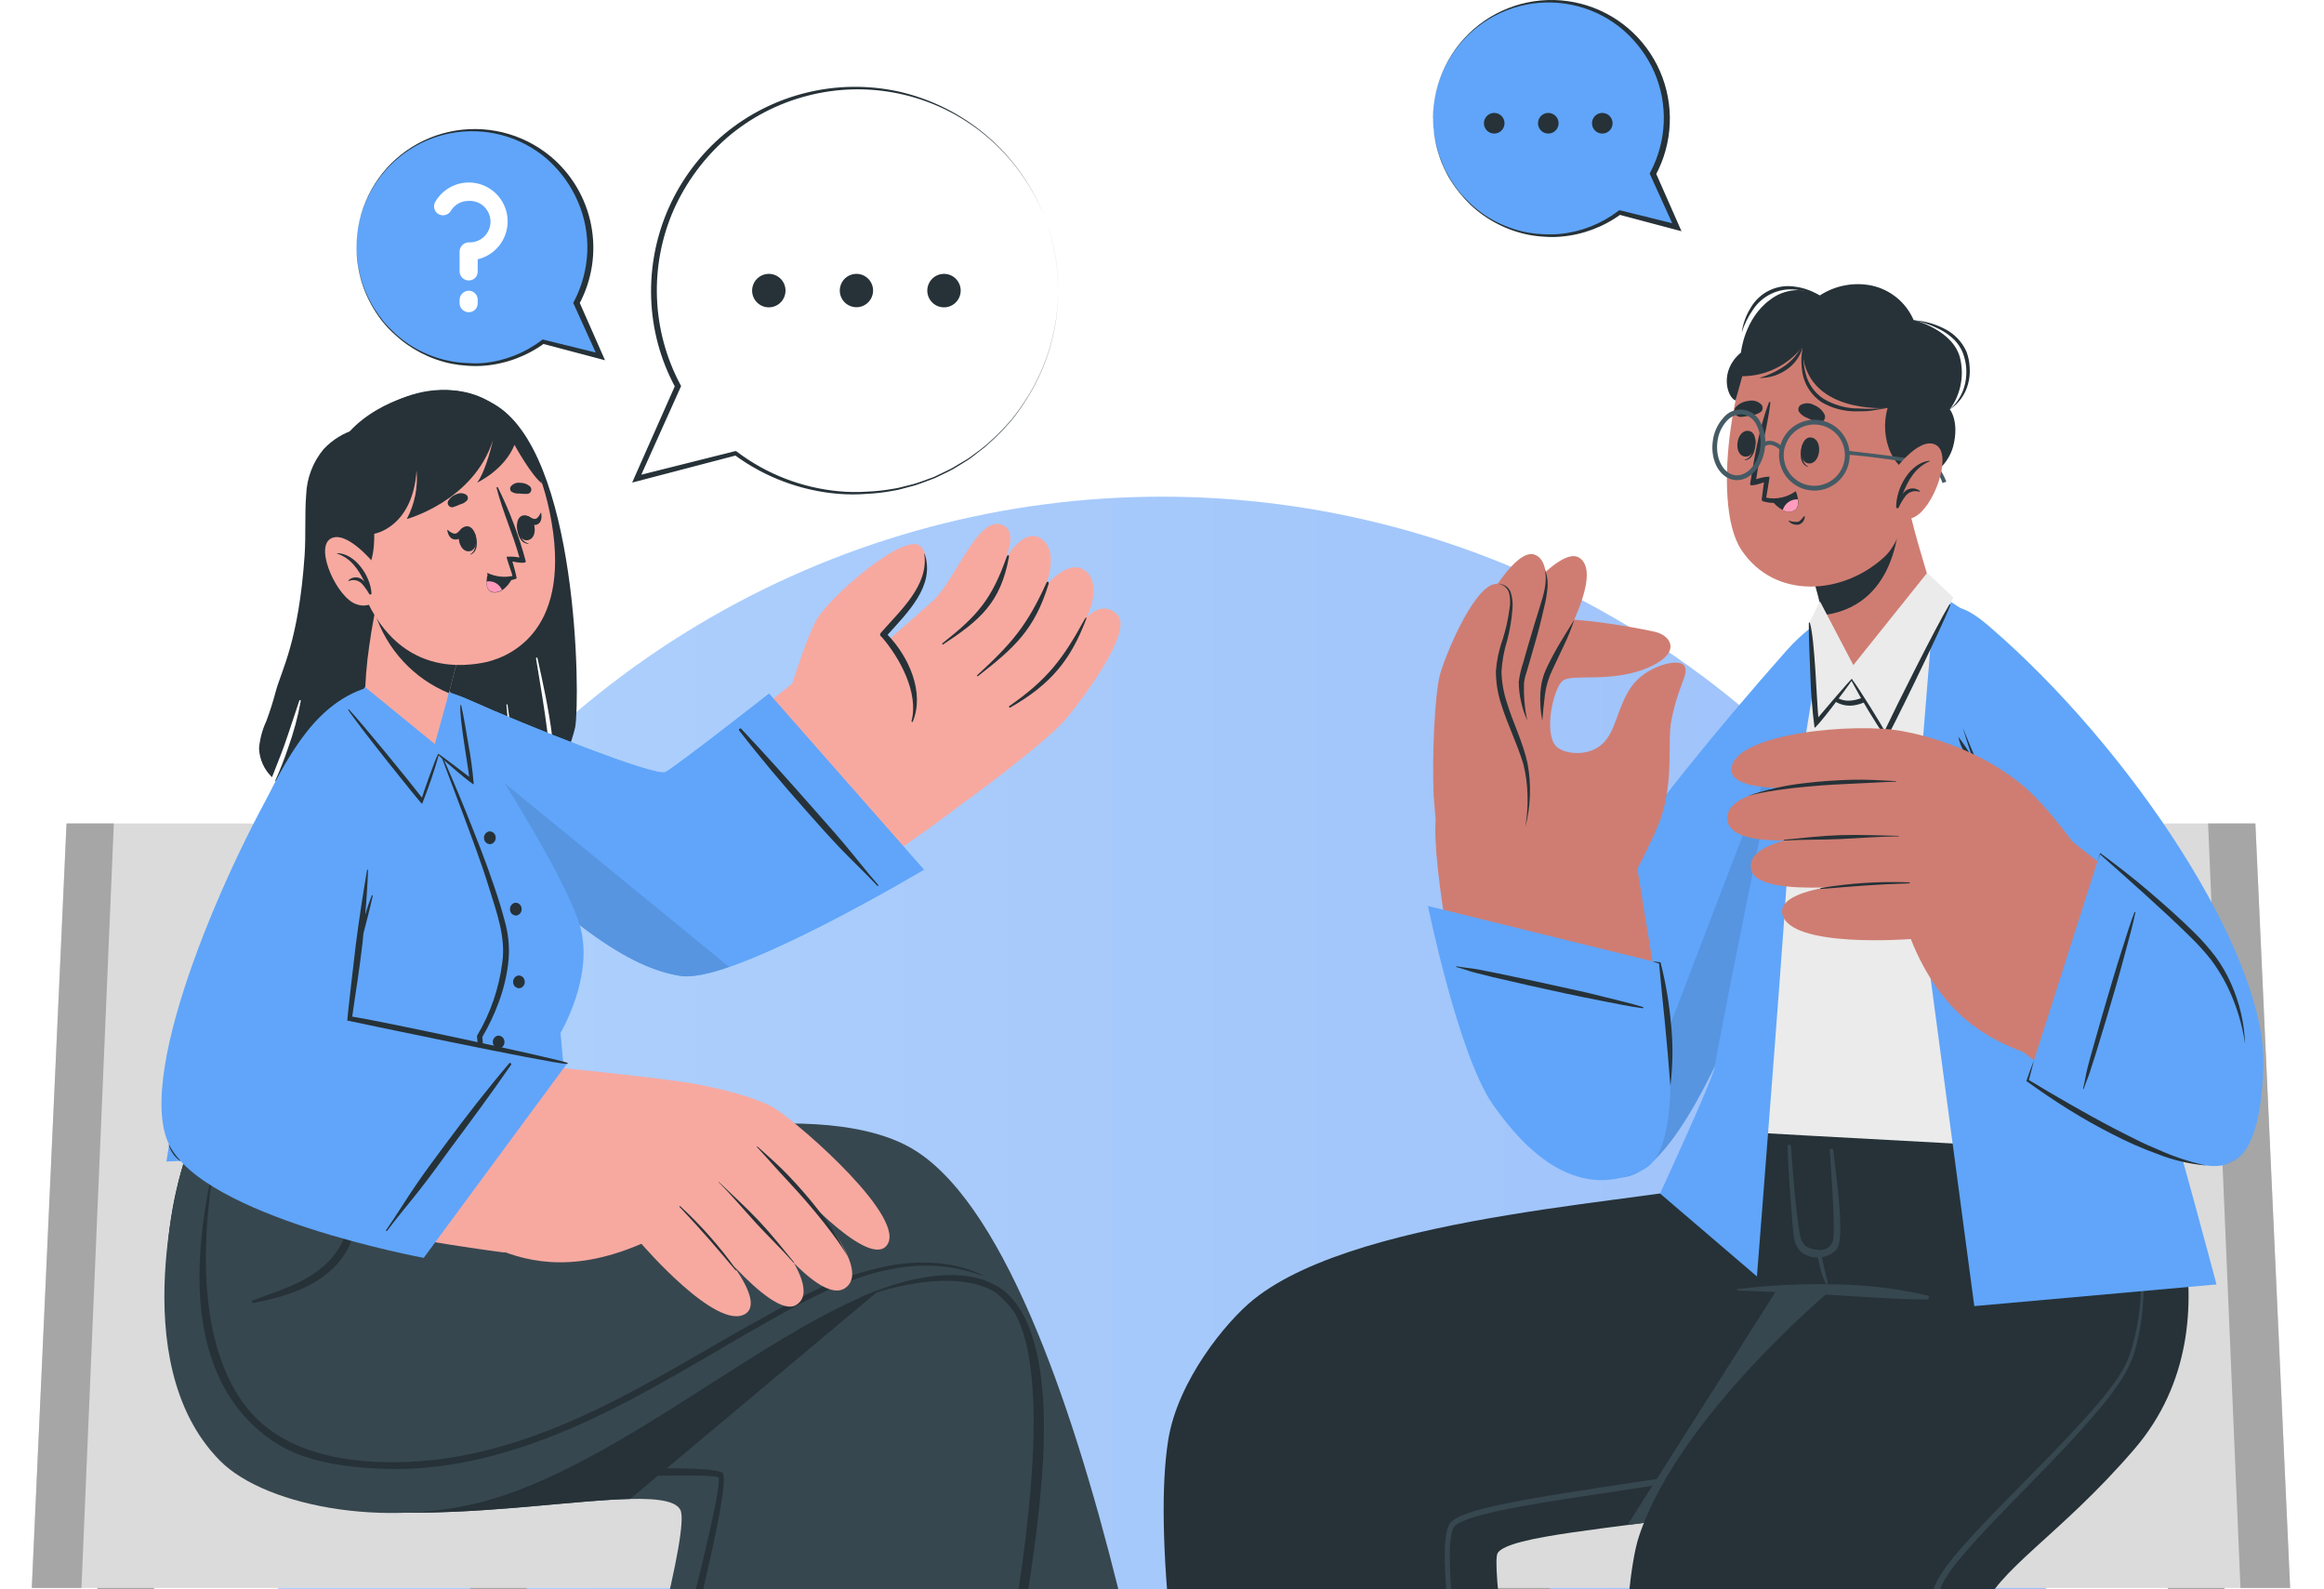 <svg width="351" height="240" viewBox="0 0 351 240" fill="none" xmlns="http://www.w3.org/2000/svg">
<g clip-path="url(#clip0_618_1160)">
<g opacity="0.5" filter="url(#filter0_f_618_1160)">
<circle cx="175.5" cy="211.5" r="136.5" fill="url(#paint0_linear_618_1160)"/>
</g>
<path d="M115.272 231.962L118.043 248.614L136.808 361.93H139.835L126.191 248.614L124.17 231.962H115.272Z" fill="#DBDBDB"/>
<path d="M124.17 231.962H115.272L118.043 248.614H126.191L124.17 231.962Z" fill="#A6A6A6"/>
<path d="M56.315 361.93H59.341L78.116 248.614L80.887 231.962H71.98L69.968 248.614L56.315 361.93Z" fill="#DBDBDB"/>
<path d="M71.98 231.962L69.968 248.614H78.116L80.887 231.962H71.98Z" fill="#A6A6A6"/>
<path d="M0 361.93H3.027L21.802 248.614L24.572 231.962H15.674L13.653 248.614L0 361.93Z" fill="#DBDBDB"/>
<path d="M13.654 248.614H21.802L24.573 231.962H15.675L13.654 248.614Z" fill="#A6A6A6"/>
<path d="M4.801 239.789H142.369V225.262H90.873L73.562 124.347H10.05L4.801 239.789Z" fill="#DBDBDB"/>
<path d="M4.801 239.789H12.3L17.193 124.347H10.05L4.801 239.789Z" fill="#A6A6A6"/>
<path d="M35.702 220.973C51.01 236.654 99.552 221.642 102.761 228.002C105.596 233.611 76.076 326.984 76.076 326.984L129.931 330.448C129.931 330.448 171.824 226.93 154.019 198.308C144.398 182.856 105.304 190.875 81.417 189.015C74.211 188.446 70.206 173.782 70.206 173.782L27.745 175.615C27.745 175.615 18.189 203.055 35.702 220.973Z" fill="#37474F"/>
<path d="M138.71 189.867L95.189 226.344C80.228 226.674 47.727 233.291 35.747 220.973C18.235 203.055 27.782 175.625 27.782 175.625L70.242 173.792C70.242 173.792 74.248 188.456 81.445 189.024C98.171 190.316 122.405 186.76 138.71 189.867Z" fill="#263238"/>
<path d="M109.035 222.339C105.514 220.771 79.423 222.751 60.566 221.807C54.439 221.495 48.248 220.46 43.42 216.647C39.187 213.157 36.075 208.493 34.476 203.239C32.391 196.897 32.318 190.197 32.391 183.644C32.391 182.031 32.391 180.409 32.464 178.787C32.464 178.695 32.3 178.677 32.3 178.787C31.385 190.628 30.855 203.835 38.939 213.705C42.529 218.031 47.49 220.993 52.995 222.1C64.435 224.584 106.95 221.999 108.468 223.09C110.297 224.382 86.456 309.433 85.98 311.074C85.889 311.376 86.419 311.559 86.529 311.257C88.916 304.622 112.098 223.704 109.035 222.339Z" fill="#263238"/>
<path d="M156.059 201.057C153.251 194.734 147.307 190.976 138.766 189.812C138.619 189.812 138.638 190.004 138.766 190.041C146.264 191.874 151.687 194.624 154.861 200.773C156.351 203.633 157.229 207.711 157.824 213.201C160.768 240.586 139.534 303.934 139.113 305.052C139.113 305.153 139.214 305.226 139.259 305.125C142.396 299.306 167.636 227.15 156.059 201.057Z" fill="#263238"/>
<path d="M179.506 294.412L139.268 304.832C139.268 304.832 167.16 207.684 151.577 195.943C147.261 192.699 138.125 191.892 127.517 197.043C111.696 204.723 93.681 219.772 76.305 225.739C60.028 231.329 40.265 227.691 33.215 220.56C18.391 205.567 27.728 175.652 27.728 175.652L86.017 170.923C86.017 170.923 85.176 171.665 88.066 174.021C88.066 174.021 122.039 164.737 137.348 173.214C164.993 188.474 179.506 294.412 179.506 294.412Z" fill="#37474F"/>
<path d="M53.105 177.934C53.102 177.921 53.096 177.908 53.088 177.897C53.081 177.886 53.071 177.877 53.059 177.87C53.048 177.862 53.035 177.858 53.022 177.855C53.008 177.853 52.995 177.853 52.981 177.856C52.968 177.859 52.956 177.865 52.945 177.873C52.934 177.881 52.924 177.891 52.917 177.902C52.91 177.914 52.905 177.926 52.903 177.94C52.9 177.953 52.901 177.967 52.904 177.98C53.05 180.175 52.977 182.38 52.684 184.56C52.304 186.64 51.354 188.573 49.941 190.142C46.877 193.524 42.332 194.825 38.199 196.337C37.979 196.411 38.034 196.805 38.281 196.759C42.908 195.843 47.746 194.44 51.001 190.793C52.49 189.109 53.445 187.019 53.745 184.79C54.106 182.487 53.886 180.13 53.105 177.934Z" fill="#263238"/>
<path d="M150.507 194.156C144.106 190.49 134.476 193.909 129.876 195.907C129.785 195.907 129.876 196.099 129.931 196.062C134.165 194.33 144.755 191.48 150.644 195.329C164.261 204.128 149.355 269.034 139.286 304.832C139.131 305.391 139.56 305.226 139.78 304.686C141.518 300.415 154.522 255.195 157.155 225.491C157.549 220.927 159.753 199.426 150.507 194.156Z" fill="#263238"/>
<path d="M148.45 192.58C144.152 190.463 139.14 190.298 134.504 191.077C129.615 192.035 124.902 193.741 120.53 196.136C111.221 200.902 102.405 206.611 93.096 211.35C83.786 216.088 73.891 219.873 63.475 220.643C54.586 221.303 43.247 220.221 37.174 212.44C27.81 200.452 32.035 178.906 32.071 177.522C32.071 177.412 31.934 177.421 31.916 177.522C26.2 204.036 35.446 213.833 41.573 217.848C46.438 221.037 53.26 221.605 57.76 221.788C68.157 222.219 78.436 219.222 87.874 214.97C97.558 210.607 106.557 204.888 115.784 199.673C124.627 194.642 134.495 189.427 144.938 191.636C146.125 191.895 147.293 192.238 148.432 192.662C148.477 192.699 148.532 192.607 148.45 192.58Z" fill="#263238"/>
<path d="M80.96 99.436C81.591 103.222 82.231 107.025 82.716 110.838C83.008 113.166 83.154 115.475 83.237 117.803C82.549 118.725 81.757 119.565 80.877 120.305C80.877 119.718 80.832 119.123 80.813 118.555C80.722 115.805 80.411 113.056 80.064 110.306C80.064 110.214 79.926 110.251 79.936 110.306C80.201 113.147 80.265 116.043 80.31 118.903C80.31 119.526 80.31 120.149 80.31 120.736C79.479 121.384 78.599 121.966 77.677 122.477C77.677 121.793 77.677 121.115 77.677 120.443C77.677 118.857 77.677 117.281 77.567 115.704C77.423 112.599 77.118 109.503 76.652 106.429C76.652 106.301 76.479 106.347 76.488 106.429C76.799 109.61 77 112.845 77.11 116.016C77.11 117.528 77.183 119.049 77.183 120.598C77.183 121.322 77.183 122.056 77.128 122.789C75.453 123.655 73.706 124.372 71.906 124.933C66.785 126.556 61.188 126.262 55.967 125.272C51.345 124.447 47.008 122.456 43.365 119.489C44.624 117.034 45.547 114.42 46.108 111.717C46.108 111.626 46.026 111.589 45.989 111.672C45.377 113.404 44.7 115.09 43.959 116.749C43.603 117.528 43.218 118.289 42.844 119.049L42.679 118.903C42.322 118.582 41.947 118.243 41.572 117.876C42.293 116.291 42.931 114.67 43.484 113.019C44.329 110.692 44.978 108.297 45.422 105.861C45.422 105.705 45.267 105.632 45.212 105.788C44.435 108.061 43.712 110.37 42.908 112.634C42.341 114.229 41.682 115.787 41.079 117.363C39.889 116.216 39.188 114.653 39.122 113.001C39.249 111.572 39.624 110.177 40.228 108.876C40.779 107.401 41.255 105.899 41.655 104.376C42.505 101.233 45.13 96.769 46.008 83.838C46.209 80.795 46.008 77.725 46.245 74.673C46.345 72.163 47.268 69.757 48.87 67.826C50.213 66.39 51.92 65.345 53.808 64.802C53.808 64.72 63.246 54.638 74.54 60.971C87.343 68.166 87.645 105.329 86.876 109.793C86.29 112.295 85.288 114.68 83.913 116.85C83.831 114.889 83.621 112.927 83.374 111.021C82.871 107.08 82.03 103.231 81.17 99.372C81.166 99.358 81.159 99.346 81.15 99.334C81.141 99.323 81.129 99.314 81.117 99.307C81.104 99.3 81.09 99.296 81.076 99.295C81.061 99.293 81.047 99.295 81.033 99.299C81.019 99.303 81.006 99.31 80.995 99.319C80.984 99.328 80.975 99.34 80.968 99.353C80.961 99.365 80.957 99.379 80.955 99.394C80.954 99.408 80.956 99.423 80.96 99.436Z" fill="#263238"/>
<path d="M64.527 117.501C78.144 132.861 96.461 147.131 103.85 146.563C109.813 146.105 144.627 123.055 147.014 119.682C149.063 116.786 131.312 95.789 127.892 97.439C122.149 100.188 102.112 118.326 100.338 118.142C98.564 117.959 83.722 112.222 68.935 106.026C54.797 100.087 55.08 106.833 64.527 117.501Z" fill="#F7A9A0"/>
<path d="M143.182 122.835C145.981 121.093 158.107 111.956 160.914 108.657C163.722 105.357 171.111 95.285 168.806 92.875C166.502 90.464 164.106 93.241 164.106 93.241C164.106 93.241 166.557 88.484 164.024 86.276C161.49 84.067 157.887 88.503 157.887 88.503C157.887 88.503 160.055 83.435 157.366 81.409C154.677 79.384 151.806 84.452 151.806 84.452C151.806 84.452 154.001 79.87 151.083 79.182C147.572 78.266 144.481 87.119 141.106 90.528C140.338 91.298 124.472 105.101 124.472 105.101L143.182 122.835Z" fill="#F7A9A0"/>
<path d="M152.062 84.03C149.776 90.51 147.654 92.948 142.341 97.136C142.24 97.218 142.341 97.392 142.451 97.31C148.02 93.644 151.12 91.014 152.382 84.122C152.446 83.746 152.19 83.746 152.062 84.03Z" fill="#263238"/>
<path d="M158.061 87.98C155.098 94.506 152.821 97.145 147.581 101.966C147.508 102.039 147.581 102.168 147.7 102.103C153.187 97.833 156.26 95.092 158.372 88.182C158.464 87.87 158.199 87.687 158.061 87.98Z" fill="#263238"/>
<path d="M163.831 93.479C160.503 99.583 158.134 102.644 152.455 106.612C152.441 106.621 152.428 106.633 152.418 106.647C152.408 106.661 152.401 106.677 152.398 106.693C152.394 106.71 152.393 106.727 152.396 106.744C152.399 106.761 152.405 106.777 152.414 106.791C152.423 106.806 152.435 106.818 152.449 106.828C152.462 106.838 152.478 106.845 152.495 106.849C152.511 106.853 152.528 106.853 152.545 106.85C152.562 106.847 152.578 106.841 152.592 106.832C158.774 103.313 161.737 99.555 164.005 93.598C164.161 93.186 164.078 93.094 163.831 93.479Z" fill="#263238"/>
<path d="M119.021 105.311C119.021 105.311 121.436 97.062 123.292 93.644C125.149 90.225 136.735 80.135 139.058 82.518C142.048 85.597 136.516 92.746 133.342 95.899C133.342 95.899 140.283 103.011 137.412 109.004C134.54 114.998 119.021 105.311 119.021 105.311Z" fill="#F7A9A0"/>
<path d="M139.597 83.636C140.311 88.411 135.885 92.278 133.041 95.55C132.997 95.596 132.965 95.652 132.948 95.713C132.93 95.774 132.928 95.838 132.94 95.9C132.953 95.962 132.98 96.02 133.02 96.069C133.06 96.118 133.111 96.157 133.169 96.183C135.912 99.363 138.784 104.633 137.668 108.894C137.668 109.023 137.814 109.087 137.86 108.968C139.689 104.55 137.247 99.143 134.056 95.853C137.028 92.526 141.298 88.457 139.643 83.608C139.634 83.599 139.597 83.599 139.597 83.636Z" fill="#263238"/>
<path d="M116.141 104.743L139.534 131.321C139.534 131.321 110.736 148.478 103 147.369C95.263 146.26 85.46 139.982 65.405 118.866C49.52 102.14 61.491 101.453 71.129 105.806C79.003 109.344 98.967 117.345 100.485 116.584C102.003 115.823 116.141 104.743 116.141 104.743Z" fill="#60A5FA"/>
<path d="M139.524 131.321C139.524 131.321 113.48 146.847 104.28 147.406C103.854 147.448 103.425 147.448 103 147.406C95.263 146.288 85.46 140.019 65.396 118.903C58.372 111.497 56.799 107.245 58.08 105.155C59.68 102.552 65.77 103.405 71.157 105.824C79.022 109.362 98.985 117.372 100.512 116.602C102.039 115.832 116.168 104.761 116.168 104.761L139.524 131.321Z" fill="#60A5FA"/>
<path d="M111.65 110.324C114.842 114.458 118.235 118.454 121.71 122.367C123.411 124.283 125.112 126.207 126.877 128.059C128.642 129.91 130.681 131.816 132.51 133.759C132.592 133.842 132.73 133.759 132.647 133.631C130.891 131.651 129.273 129.525 127.554 127.49C125.834 125.456 124.188 123.632 122.496 121.707C119.04 117.785 115.555 113.871 111.971 110.077C111.938 110.034 111.89 110.007 111.836 110C111.783 109.993 111.73 110.007 111.687 110.04C111.645 110.073 111.617 110.121 111.61 110.175C111.603 110.228 111.618 110.282 111.65 110.324Z" fill="#263238"/>
<path opacity="0.1" d="M110.123 146.013C108.243 146.724 106.279 147.192 104.28 147.406C103.854 147.448 103.425 147.448 103 147.406C95.263 146.288 85.46 140.019 65.396 118.903C58.372 111.497 56.799 107.245 58.08 105.155C58.325 104.773 58.661 104.459 59.058 104.239L110.123 146.013Z" fill="black"/>
<path d="M84.655 155.966L86.017 170.813C86.017 170.813 68.541 173.507 25.13 175.395C25.13 175.395 32.282 128.553 46.228 110.627C53.196 101.663 62.24 101.544 68.459 106.897C70.023 108.253 85.039 131.156 87.581 139.762C89.803 147.369 84.655 155.966 84.655 155.966Z" fill="#60A5FA"/>
<path d="M65.789 111.919C67.416 115.502 68.98 119.113 70.443 122.761C71.906 126.409 73.379 130.093 74.623 133.805C75.254 135.638 75.848 137.563 76.342 139.487C76.853 141.445 76.992 143.481 76.753 145.49C76.509 147.479 76.033 149.432 75.336 151.31C74.651 153.185 73.793 154.992 72.775 156.708L72.839 156.461C73.068 159.082 73.214 161.712 73.406 164.333C73.598 166.955 73.726 169.585 73.845 172.215C73.498 169.6 73.178 166.988 72.885 164.379C72.611 161.767 72.291 159.155 72.044 156.534V156.415L72.117 156.287C74.088 152.946 75.36 149.238 75.857 145.389C76.424 141.549 75.016 137.801 73.864 134.061C72.711 130.322 71.312 126.647 69.95 122.963L65.789 111.919Z" fill="#263238"/>
<path d="M74.851 126.335C74.896 126.58 74.846 126.833 74.712 127.042C74.578 127.251 74.369 127.402 74.129 127.463C73.89 127.491 73.65 127.425 73.46 127.277C73.27 127.13 73.145 126.913 73.113 126.675C73.069 126.43 73.118 126.177 73.253 125.968C73.387 125.759 73.595 125.608 73.836 125.547C74.075 125.519 74.315 125.585 74.505 125.733C74.695 125.88 74.819 126.097 74.851 126.335Z" fill="#263238"/>
<path d="M78.774 137.114C78.819 137.358 78.769 137.611 78.635 137.82C78.501 138.029 78.293 138.18 78.052 138.241C77.813 138.269 77.573 138.203 77.383 138.055C77.193 137.908 77.069 137.691 77.037 137.453C76.992 137.208 77.042 136.955 77.176 136.746C77.31 136.537 77.519 136.386 77.759 136.325C77.998 136.297 78.238 136.363 78.428 136.511C78.618 136.658 78.742 136.875 78.774 137.114Z" fill="#263238"/>
<path d="M79.24 148.102C79.287 148.345 79.24 148.596 79.107 148.804C78.974 149.012 78.766 149.161 78.527 149.22C78.289 149.249 78.048 149.182 77.858 149.035C77.668 148.887 77.544 148.671 77.512 148.432C77.465 148.187 77.514 147.934 77.648 147.724C77.783 147.514 77.993 147.364 78.234 147.305C78.473 147.279 78.712 147.348 78.9 147.497C79.088 147.646 79.211 147.864 79.24 148.102Z" fill="#263238"/>
<path d="M76.177 157.185C76.224 157.427 76.176 157.679 76.043 157.887C75.911 158.095 75.703 158.244 75.464 158.303C75.225 158.332 74.985 158.265 74.795 158.117C74.605 157.97 74.481 157.753 74.449 157.515C74.402 157.27 74.45 157.016 74.585 156.806C74.719 156.596 74.929 156.446 75.171 156.387C75.41 156.362 75.649 156.431 75.837 156.58C76.025 156.729 76.147 156.946 76.177 157.185Z" fill="#263238"/>
<path d="M77.348 167.147C77.39 167.39 77.339 167.641 77.205 167.848C77.071 168.055 76.864 168.204 76.625 168.265C76.387 168.294 76.147 168.227 75.957 168.08C75.767 167.932 75.642 167.716 75.61 167.477C75.566 167.232 75.615 166.98 75.749 166.77C75.884 166.561 76.092 166.411 76.333 166.35C76.573 166.321 76.814 166.389 77.004 166.538C77.195 166.688 77.318 166.907 77.348 167.147Z" fill="#263238"/>
<path d="M45.277 113.129C36.489 130.038 21.171 164.682 27.197 173.828C33.224 182.975 65.112 187.667 76.013 189.115C79.607 189.592 91.367 163.591 87.764 162.18C81.637 159.778 52.867 155.828 51.87 153.931C51.249 152.74 55.885 130.276 55.977 117.171C56.105 100.133 48.011 107.877 45.277 113.129Z" fill="#F7A9A0"/>
<path d="M84.59 161.254C84.59 161.254 95.884 162.336 103.237 163.39C107.343 163.976 114.284 165.617 117.101 167.422C121.316 170.172 137.22 184.176 133.891 188.107C130.891 191.673 118.765 177.87 118.765 177.87C118.765 177.87 132.226 190.701 127.828 194.367C123.429 198.033 111.806 180.574 111.806 180.574C111.806 180.574 125.34 194.074 120.21 197.071C116.342 199.353 104.92 184.176 104.92 184.176C104.92 184.176 116.479 195.861 112.592 198.381C108.303 201.131 96.881 187.814 96.881 187.814C85.907 192.543 78.802 190.316 73.909 188.117C72.72 187.576 84.59 161.254 84.59 161.254Z" fill="#F7A9A0"/>
<path d="M114.394 173.132C116.031 174.589 117.695 176.046 119.195 177.632C120.695 179.217 122.149 180.876 123.493 182.599C125.287 184.818 126.821 187.235 128.066 189.803C125.514 185.404 120.219 179.621 118.72 178.035C117.22 176.45 115.802 174.782 114.303 173.187C114.293 173.15 114.358 173.104 114.394 173.132Z" fill="#263238"/>
<path d="M108.559 178.466C110.571 180.409 112.638 182.26 114.558 184.295C116.479 186.329 118.116 188.401 119.881 190.554C120.018 190.719 119.881 190.738 119.744 190.554C117.915 188.474 116.012 186.696 114.138 184.643C112.263 182.59 110.48 180.455 108.514 178.484C108.477 178.475 108.532 178.438 108.559 178.466Z" fill="#263238"/>
<path d="M102.734 182.132C105.886 185.039 108.73 188.263 111.221 191.755C111.349 191.929 111.221 191.929 111.038 191.755C108.294 188.501 106.127 185.935 102.634 182.242C102.579 182.187 102.67 182.077 102.734 182.132Z" fill="#263238"/>
<path d="M85.588 160.667L63.997 189.94C63.997 189.94 30.663 183.8 25.478 172.71C20.293 161.621 34.843 129.222 43.073 115.713C51.303 102.204 56.891 102.277 56.516 117.372C56.178 130.89 52.136 152.776 52.684 153.491C53.233 154.206 85.588 160.667 85.588 160.667Z" fill="#60A5FA"/>
<path d="M76.946 160.521C73.562 164.498 70.352 168.632 67.243 172.829C65.716 174.882 64.18 176.944 62.735 179.061C61.29 181.178 59.845 183.561 58.318 185.743C58.254 185.843 58.4 185.963 58.464 185.862C60.046 183.726 61.793 181.71 63.43 179.611C65.067 177.513 66.511 175.515 68.002 173.462C71.13 169.264 74.239 165.057 77.211 160.759C77.224 160.723 77.226 160.684 77.217 160.647C77.207 160.609 77.187 160.576 77.159 160.55C77.13 160.525 77.095 160.508 77.057 160.503C77.019 160.498 76.98 160.504 76.946 160.521Z" fill="#263238"/>
<path d="M85.652 160.667C83.091 160.576 52.483 154.114 52.447 154.105C52.41 154.096 53.507 144.4 53.745 142.576C54.233 138.836 54.797 135.106 55.437 131.385C55.437 131.303 55.592 131.303 55.583 131.385C55.51 133.64 55.355 135.904 55.153 138.14C55.455 137.15 55.775 136.169 56.15 135.207C56.161 135.194 56.176 135.184 56.193 135.179C56.209 135.175 56.227 135.176 56.243 135.182C56.259 135.188 56.273 135.199 56.283 135.213C56.292 135.228 56.297 135.245 56.297 135.262C55.876 137.168 55.382 139.075 54.888 140.963C54.833 141.467 54.806 141.962 54.742 142.457C54.522 144.338 54.275 146.211 54.001 148.075C53.864 148.991 53.315 152.556 53.196 153.51C57.248 154.124 83.302 159.678 85.679 160.475C85.771 160.512 85.743 160.677 85.652 160.667Z" fill="#263238"/>
<path d="M25.532 172.857C25.966 173.726 26.534 174.52 27.215 175.212C27.306 175.295 27.215 175.322 27.078 175.212C26.313 174.626 25.756 173.811 25.487 172.884C25.478 172.866 25.496 172.802 25.532 172.857Z" fill="#263238"/>
<path d="M55.107 105.999C55.336 107.144 60.494 114.678 65.67 114.604C67.362 114.604 67.627 105.348 67.627 105.348L67.801 104.67L70.242 95.193L59.268 87.632L57.686 86.624C57.686 86.624 57.193 89.263 56.607 92.553C56.607 92.709 56.543 92.856 56.516 93.021C56.488 93.186 56.443 93.378 56.415 93.552C56.324 94.047 56.232 94.542 56.15 95.046C56.068 95.55 56.013 95.798 55.967 96.201C55.921 96.604 55.848 96.999 55.784 97.402C55.361 100.248 55.134 103.121 55.107 105.999Z" fill="#F7A9A0"/>
<path d="M56.617 92.553C57.49 95.266 58.943 97.756 60.875 99.848C62.806 101.941 65.17 103.586 67.801 104.67L70.242 95.193L59.269 87.632L57.686 86.624C57.686 86.624 57.202 89.245 56.617 92.553Z" fill="#263238"/>
<path d="M83.32 78.925C86.191 95.862 76.397 99.5 72.748 100.114C69.438 100.673 58.116 102.158 53.544 85.606C48.971 69.054 55.894 62.373 63.393 60.687C70.892 59 80.448 61.988 83.32 78.925Z" fill="#F7A9A0"/>
<path d="M79.634 74.581C79.231 74.581 78.847 74.581 78.445 74.526C78.022 74.564 77.599 74.464 77.238 74.242C77.14 74.148 77.076 74.025 77.054 73.891C77.032 73.757 77.055 73.62 77.119 73.5C77.28 73.282 77.497 73.112 77.746 73.007C77.996 72.903 78.269 72.867 78.536 72.904C79.093 72.891 79.635 73.087 80.054 73.454C80.144 73.543 80.207 73.657 80.234 73.781C80.261 73.905 80.252 74.035 80.208 74.154C80.163 74.273 80.085 74.376 79.984 74.452C79.882 74.528 79.76 74.573 79.634 74.581Z" fill="#263238"/>
<path d="M68.441 76.579C68.817 76.455 69.186 76.311 69.547 76.148C69.96 76.049 70.329 75.817 70.599 75.489C70.661 75.368 70.683 75.23 70.659 75.096C70.636 74.962 70.57 74.839 70.471 74.746C70.248 74.591 69.988 74.499 69.718 74.48C69.447 74.461 69.177 74.514 68.934 74.636C68.405 74.807 67.958 75.17 67.682 75.653C67.627 75.767 67.606 75.894 67.621 76.019C67.635 76.144 67.686 76.262 67.766 76.36C67.846 76.457 67.951 76.529 68.071 76.568C68.191 76.607 68.319 76.611 68.441 76.579Z" fill="#263238"/>
<path d="M71.715 80.483C71.715 80.437 71.642 80.556 71.651 80.602C71.907 81.748 72.007 83.114 71.038 83.691C71.038 83.691 71.038 83.773 71.038 83.755C72.291 83.334 72.135 81.528 71.715 80.483Z" fill="#263238"/>
<path d="M70.443 79.475C68.569 79.686 69.136 83.443 70.873 83.242C72.611 83.04 72.025 79.292 70.443 79.475Z" fill="#263238"/>
<path d="M69.739 79.787C69.447 80.043 69.181 80.474 68.825 80.566C68.468 80.657 67.965 80.346 67.609 80.007C67.609 80.007 67.544 80.007 67.554 80.062C67.654 80.786 68.038 81.482 68.825 81.473C69.611 81.464 69.95 80.749 70.023 79.998C70.004 79.86 69.886 79.677 69.739 79.787Z" fill="#263238"/>
<path d="M78.116 79.209C78.116 79.164 78.217 79.209 78.226 79.301C78.354 80.474 78.701 81.794 79.808 82.05V82.115C78.473 82.096 78.034 80.337 78.116 79.209Z" fill="#263238"/>
<path d="M78.967 77.844C80.796 77.431 81.5 81.171 79.781 81.555C78.061 81.941 77.412 78.192 78.967 77.844Z" fill="#263238"/>
<path d="M79.79 77.944C80.119 78.091 80.476 78.403 80.832 78.357C81.189 78.311 81.472 77.853 81.664 77.44C81.664 77.394 81.719 77.44 81.728 77.44C81.875 78.155 81.774 78.943 81.116 79.209C80.457 79.475 79.945 78.916 79.643 78.238C79.588 78.109 79.653 77.889 79.79 77.944Z" fill="#263238"/>
<path d="M77.384 84.782C77.384 84.782 77.905 86.477 78.033 87.293C78.033 87.366 77.86 87.44 77.585 87.504C76.906 87.749 76.172 87.8 75.465 87.653C74.758 87.506 74.106 87.165 73.58 86.67C73.566 86.655 73.558 86.637 73.558 86.617C73.557 86.597 73.563 86.578 73.575 86.562C73.587 86.547 73.605 86.536 73.624 86.532C73.643 86.528 73.663 86.532 73.68 86.541C74.839 87.083 76.142 87.234 77.393 86.972C77.393 86.743 76.406 84.104 76.534 84.067C77.176 84.023 77.822 84.063 78.454 84.186C77.466 80.621 75.921 77.248 74.997 73.683C74.991 73.657 74.994 73.63 75.006 73.606C75.017 73.583 75.038 73.564 75.062 73.554C75.087 73.544 75.114 73.543 75.139 73.552C75.164 73.56 75.185 73.578 75.198 73.601C76.969 77.168 78.378 80.905 79.405 84.754C79.515 85.203 77.732 84.864 77.384 84.782Z" fill="#263238"/>
<path d="M77.366 87.311C77.018 88.046 76.485 88.678 75.82 89.144C75.456 89.379 75.028 89.495 74.595 89.474C73.68 89.41 73.452 88.558 73.479 87.852C73.496 87.455 73.557 87.061 73.662 86.679C74.798 87.28 76.096 87.501 77.366 87.311Z" fill="#263238"/>
<path d="M75.82 89.098C75.456 89.334 75.028 89.449 74.595 89.428C73.68 89.364 73.452 88.512 73.479 87.806C73.958 87.723 74.45 87.806 74.876 88.041C75.301 88.276 75.634 88.648 75.82 89.098Z" fill="#FF9ABB"/>
<path d="M53.909 86.936C56.799 86.706 56.516 80.603 56.516 80.603C56.516 80.603 62.323 79.686 62.917 71.043C63.147 73.58 62.632 76.128 61.436 78.375C61.436 78.375 71.495 75.672 74.458 66.461C74.458 66.461 73.425 71.108 72.062 72.876C72.062 72.876 76.159 70.998 77.705 67.176C77.705 67.176 80.274 71.85 81.865 73.005C81.865 73.005 78.637 55.124 62.35 59.642C62.35 59.642 52.071 61.961 49.63 70.787C47.188 79.613 53.909 86.936 53.909 86.936Z" fill="#263238"/>
<path d="M56.342 84.901C56.342 84.901 52.172 79.86 49.858 81.39C47.544 82.921 50.992 90.436 53.919 91.27C54.287 91.401 54.678 91.457 55.068 91.433C55.458 91.408 55.839 91.305 56.188 91.13C56.538 90.954 56.848 90.71 57.101 90.411C57.353 90.112 57.543 89.766 57.659 89.391L56.342 84.901Z" fill="#F7A9A0"/>
<path d="M50.9 83.526V83.599C52.958 84.241 54.156 86.01 55.052 87.87C54.921 87.679 54.749 87.519 54.55 87.401C54.35 87.283 54.128 87.21 53.898 87.186C53.667 87.162 53.434 87.189 53.215 87.265C52.996 87.34 52.796 87.462 52.629 87.623C52.583 87.669 52.629 87.742 52.693 87.733C53.033 87.59 53.408 87.558 53.767 87.64C54.127 87.722 54.451 87.915 54.696 88.191C55.104 88.656 55.463 89.163 55.766 89.703C55.875 89.868 56.186 89.749 56.104 89.547V89.502C55.912 86.954 53.653 83.554 50.9 83.526Z" fill="#263238"/>
<path d="M67.883 104.358L65.67 112.35L55.117 103.735L52.775 107.144C52.775 107.144 63.749 121.478 63.749 120.772L66.154 113.834L71.212 117.913L69.556 106.438L67.883 104.358Z" fill="#60A5FA"/>
<path d="M70.7 112.157C70.37 110.269 70.078 108.363 69.657 106.493C69.657 106.429 69.538 106.411 69.529 106.493C69.355 108.326 70.672 115.566 70.864 117.308C70.654 117.134 66.21 113.752 66.173 113.816C65.615 114.934 63.841 119.993 63.731 120.451C61.994 118.169 54.696 109.243 52.702 107.126C52.648 107.071 52.547 107.126 52.593 107.208C54.175 109.637 63.631 121.441 63.749 121.395C64.71 118.996 65.547 116.549 66.255 114.063C67.032 114.824 71.568 118.701 71.55 118.417C71.377 116.317 71.094 114.227 70.7 112.157Z" fill="#263238"/>
<path d="M216.448 17.868C216.448 21.148 217.357 24.364 219.075 27.157C220.792 29.949 223.251 32.208 226.175 33.682C229.1 35.155 232.375 35.785 235.636 35.501C238.897 35.217 242.015 34.03 244.642 32.073L253.293 34.291L249.69 26.217C250.959 23.843 251.671 21.211 251.772 18.52C251.873 15.829 251.36 13.151 250.272 10.688C249.185 8.226 247.551 6.045 245.496 4.31C243.441 2.576 241.018 1.334 238.411 0.68C235.805 0.025 233.084 -0.025 230.456 0.533C227.827 1.091 225.36 2.242 223.242 3.899C221.125 5.557 219.412 7.676 218.235 10.097C217.057 12.517 216.446 15.175 216.448 17.868Z" fill="#60A5FA"/>
<path d="M216.448 17.868C216.446 21.15 217.348 24.369 219.055 27.17C219.483 27.853 219.951 28.511 220.454 29.14C220.98 29.785 221.545 30.397 222.146 30.974C223.336 32.095 224.678 33.042 226.133 33.787C227.588 34.547 229.143 35.099 230.751 35.428C231.556 35.591 232.372 35.695 233.193 35.739C234.011 35.808 234.834 35.808 235.653 35.739C238.954 35.48 242.119 34.309 244.798 32.357L244.523 32.412L253.156 34.704L253.961 34.914L253.623 34.145L250.056 26.052V26.446C251.349 24.047 252.079 21.384 252.19 18.66C252.301 15.936 251.791 13.222 250.698 10.725C249.605 8.228 247.958 6.014 245.883 4.251C243.808 2.488 241.358 1.223 238.721 0.552C236.084 -0.119 233.33 -0.179 230.666 0.377C228.003 0.934 225.501 2.092 223.352 3.764C221.203 5.435 219.462 7.576 218.262 10.023C217.063 12.47 216.436 15.159 216.43 17.886L216.448 17.868ZM216.448 17.868C216.443 15.189 217.052 12.545 218.229 10.14C219.407 7.735 221.12 5.634 223.238 3.999C225.355 2.364 227.82 1.24 230.44 0.712C233.061 0.185 235.768 0.269 238.351 0.958C240.905 1.633 243.271 2.887 245.264 4.624C247.221 6.351 248.783 8.48 249.846 10.866C250.893 13.272 251.384 15.885 251.281 18.509C251.17 21.127 250.479 23.688 249.26 26.006L249.151 26.199L249.242 26.4L252.9 34.456L253.367 33.906L244.688 31.762H244.542L244.414 31.853C241.85 33.809 238.795 35.011 235.589 35.327C234.789 35.402 233.985 35.417 233.184 35.373C232.38 35.345 231.58 35.263 230.788 35.125C229.2 34.834 227.661 34.322 226.215 33.604C224.75 32.893 223.4 31.966 222.21 30.854C221.612 30.308 221.047 29.727 220.518 29.113C220.009 28.483 219.538 27.821 219.11 27.133C217.387 24.35 216.466 21.143 216.448 17.868Z" fill="#263238"/>
<path d="M227.23 18.601C227.232 18.91 227.142 19.212 226.972 19.47C226.802 19.728 226.559 19.929 226.274 20.048C225.99 20.167 225.677 20.198 225.374 20.139C225.072 20.079 224.794 19.93 224.576 19.712C224.358 19.493 224.21 19.215 224.15 18.912C224.09 18.609 224.122 18.295 224.241 18.01C224.36 17.724 224.56 17.481 224.817 17.311C225.074 17.14 225.376 17.05 225.684 17.052C226.094 17.052 226.487 17.215 226.777 17.506C227.067 17.796 227.23 18.19 227.23 18.601Z" fill="#263238"/>
<path d="M235.397 18.601C235.399 18.909 235.309 19.212 235.139 19.469C234.97 19.726 234.728 19.927 234.444 20.047C234.16 20.166 233.847 20.198 233.545 20.139C233.242 20.08 232.965 19.933 232.746 19.715C232.528 19.497 232.379 19.22 232.318 18.917C232.258 18.615 232.288 18.301 232.405 18.016C232.523 17.731 232.722 17.487 232.978 17.315C233.233 17.144 233.534 17.052 233.842 17.052C234.253 17.052 234.647 17.215 234.938 17.505C235.23 17.795 235.395 18.189 235.397 18.601Z" fill="#263238"/>
<path d="M243.554 18.601C243.555 18.909 243.466 19.212 243.296 19.469C243.126 19.726 242.884 19.927 242.6 20.047C242.316 20.166 242.004 20.198 241.701 20.139C241.399 20.08 241.121 19.933 240.903 19.715C240.685 19.497 240.536 19.22 240.475 18.917C240.414 18.615 240.445 18.301 240.562 18.016C240.679 17.731 240.879 17.487 241.134 17.315C241.39 17.144 241.691 17.052 241.999 17.052C242.41 17.052 242.804 17.215 243.095 17.505C243.386 17.795 243.551 18.189 243.554 18.601Z" fill="#263238"/>
<path d="M235.414 231.961L232.643 248.614L213.868 361.93H210.841L224.494 248.614L226.515 231.961H235.414Z" fill="#DBDBDB"/>
<path d="M226.515 231.961H235.413L232.643 248.614H224.494L226.515 231.961Z" fill="#A6A6A6"/>
<path d="M294.371 361.93H291.344L272.569 248.614L269.798 231.961H278.705L280.717 248.614L294.371 361.93Z" fill="#DBDBDB"/>
<path d="M278.705 231.961L280.717 248.614H272.569L269.798 231.961H278.705Z" fill="#A6A6A6"/>
<path d="M350.685 361.93H347.658L328.884 248.614L326.113 231.961H335.011L337.032 248.614L350.685 361.93Z" fill="#DBDBDB"/>
<path d="M337.032 248.614H328.884L326.113 231.961H335.011L337.032 248.614Z" fill="#A6A6A6"/>
<path d="M345.884 239.788H208.317V225.262H259.812L277.123 124.346H340.635L345.884 239.788Z" fill="#DBDBDB"/>
<path d="M345.884 239.788H338.385L333.493 124.346H340.635L345.884 239.788Z" fill="#A6A6A6"/>
<path d="M269.807 98.254C248.673 122.147 229.487 147.855 229.112 159.925C228.591 176.633 240.644 178.255 245.171 177.769C257.489 176.504 272.789 125.813 278.431 105.852C283.9 86.495 274.444 93.011 269.807 98.254Z" fill="#60A5FA"/>
<path opacity="0.1" d="M278.431 105.851C272.798 125.813 257.489 176.504 245.171 177.769C244.603 177.822 244.032 177.84 243.461 177.824C249.936 160.841 269.286 110.086 275.898 93.295C279.382 91.71 281.888 93.607 278.431 105.851Z" fill="black"/>
<path d="M191.28 328.038L237.919 316.884C237.919 316.884 224.202 237.194 226.214 234.472C229.954 229.313 286.908 230.412 304.476 212.917C323.077 194.394 314.956 170.969 314.956 170.969H264.019C264.019 170.969 263.616 177.833 262.684 178.108C251.143 181.481 205.829 182.975 189.341 196.218C185.098 199.627 177.928 208.499 176.465 217.297C171.829 245.443 191.28 328.038 191.28 328.038Z" fill="#263238"/>
<path d="M304.476 212.917C293.072 224.272 265.071 227.791 245.802 230.284L283.479 170.969H314.956C314.956 170.969 323.077 194.394 304.476 212.917Z" fill="#37474F"/>
<path d="M229.094 303.989C229.213 304.658 228.838 305.052 228.6 303.989C223.113 278.895 219.144 247.579 218.742 243.5C218.532 241.456 218.358 239.413 218.266 237.36C218.221 236.333 218.184 235.298 218.212 234.262C218.202 233.205 218.309 232.151 218.532 231.118C218.598 230.839 218.696 230.568 218.824 230.312C218.97 230.034 219.176 229.793 219.428 229.606C219.871 229.279 220.358 229.014 220.873 228.818C221.836 228.427 222.827 228.106 223.836 227.856C225.829 227.333 227.841 226.939 229.853 226.554C233.877 225.821 237.919 225.198 241.952 224.575C250.027 223.365 258.102 222.182 266.122 220.689C274.142 219.195 282.135 217.463 289.725 214.557C293.465 213.045 297.215 211.24 299.784 208.068C302.575 205.111 304.848 201.703 306.506 197.987C309.76 190.451 310.841 182.151 309.624 174.03C310.98 182.175 310.03 190.539 306.881 198.17C305.24 201.957 302.971 205.437 300.169 208.463C299.488 209.242 298.765 209.983 298.001 210.68C297.201 211.35 296.354 211.963 295.468 212.513C293.697 213.578 291.844 214.497 289.926 215.263C286.11 216.753 282.196 217.978 278.212 218.929C274.233 219.928 270.237 220.762 266.213 221.532C258.184 223.053 250.1 224.281 242.034 225.5C238.001 226.105 233.959 226.71 229.954 227.434C227.951 227.801 225.957 228.195 224 228.699C223.027 228.94 222.071 229.247 221.138 229.615C220.695 229.785 220.277 230.013 219.894 230.293C219.731 230.405 219.599 230.556 219.51 230.733C219.409 230.931 219.332 231.14 219.282 231.357C219.075 232.327 218.971 233.316 218.971 234.308C218.971 235.316 218.971 236.333 219.016 237.35C219.108 239.385 219.272 241.411 219.464 243.445C219.867 247.505 220.379 251.565 220.937 255.616C222.107 263.681 227.667 295.933 229.094 303.989Z" fill="#37474F"/>
<path d="M245.656 337.157L296.987 336.763C296.987 336.763 296.63 250.309 299.154 243.61C301.678 236.91 311.042 231.961 322.318 218.865C339.465 198.977 324.495 171.023 324.495 171.023H274.325C274.325 171.023 267.814 187.52 268.198 194.183C268.198 194.183 273.576 194.522 276.84 194.532C276.84 194.532 253.493 213.879 247.531 232.016C242.428 247.505 245.656 337.157 245.656 337.157Z" fill="#263238"/>
<path d="M291.143 195.631C286.477 194.557 281.709 193.991 276.922 193.945C272.083 193.83 267.242 194.069 262.437 194.66C262.414 194.667 262.394 194.681 262.38 194.7C262.366 194.719 262.358 194.742 262.358 194.765C262.358 194.789 262.366 194.812 262.38 194.831C262.394 194.85 262.414 194.864 262.437 194.871C267.22 195.036 272.012 195.292 276.794 195.558C281.577 195.824 286.305 196.209 291.07 196.218C291.138 196.212 291.203 196.182 291.252 196.134C291.302 196.086 291.334 196.023 291.342 195.954C291.351 195.886 291.336 195.816 291.299 195.758C291.263 195.699 291.208 195.654 291.143 195.631Z" fill="#37474F"/>
<path d="M315.651 189.088C313.405 188.794 311.192 188.291 309.039 187.585C307.252 187.216 305.608 186.342 304.302 185.064C301.778 182.315 300.717 178.649 298.76 175.542C298.696 175.432 298.55 175.542 298.568 175.624C299.027 177.773 299.638 179.886 300.397 181.948C300.963 183.72 301.898 185.351 303.141 186.732C306.277 190.004 311.453 189.583 315.587 189.482C315.944 189.518 315.916 189.143 315.651 189.088Z" fill="#37474F"/>
<path d="M270.494 173.049C270.731 176.092 270.896 179.144 271.271 182.168C271.445 183.598 271.573 185.046 271.856 186.457C271.922 187.072 272.193 187.647 272.624 188.089C273.161 188.469 273.796 188.686 274.453 188.712C274.747 188.784 275.053 188.789 275.348 188.725C275.643 188.661 275.92 188.53 276.157 188.343C276.395 188.156 276.586 187.916 276.717 187.644C276.848 187.371 276.915 187.072 276.913 186.769C277.169 184.019 276.365 174.378 276.346 173.59C276.346 173.434 276.849 173.425 276.868 173.59C277.617 179.657 278.614 187.401 277.334 188.721C276.646 189.405 275.736 189.818 274.77 189.887C273.803 189.956 272.844 189.676 272.066 189.097C271.394 188.441 270.984 187.56 270.914 186.622C270.722 185.293 270.658 183.937 270.558 182.608C270.329 179.428 270.045 176.257 269.991 173.076C269.981 172.783 270.466 172.774 270.494 173.049Z" fill="#37474F"/>
<path d="M275.029 189.143C275.128 189.523 275.205 189.908 275.258 190.297C275.34 190.692 275.422 191.077 275.514 191.461C275.605 191.846 275.697 192.222 275.797 192.607C275.898 192.992 275.962 193.377 276.044 193.762C276.05 193.796 276.044 193.832 276.026 193.862C276.008 193.892 275.98 193.914 275.946 193.925C275.913 193.937 275.877 193.935 275.845 193.922C275.813 193.909 275.786 193.885 275.77 193.854C275.592 193.503 275.436 193.142 275.304 192.772C275.176 192.387 275.048 192.002 274.947 191.608C274.846 191.214 274.764 190.838 274.682 190.453C274.567 190.062 274.496 189.66 274.471 189.253C274.481 189.191 274.509 189.134 274.552 189.088C274.595 189.043 274.651 189.013 274.712 189.001C274.773 188.989 274.836 188.996 274.893 189.021C274.95 189.047 274.997 189.089 275.029 189.143Z" fill="#37474F"/>
<path d="M322.556 175.753C323.541 182.229 323.939 188.781 323.744 195.329C323.678 198.632 323.12 201.906 322.089 205.044C321.483 206.589 320.674 208.047 319.684 209.379C318.77 210.726 317.709 212.009 316.648 213.256C312.405 218.26 307.732 222.851 303.196 227.544C300.928 229.89 298.669 232.245 296.557 234.711C295.496 235.919 294.533 237.209 293.676 238.569C292.939 239.97 292.453 241.49 292.24 243.06C291.646 246.25 291.326 249.476 291.06 252.747C290.795 256.019 290.594 259.264 290.439 262.527C290.119 269.052 289.963 275.587 289.808 282.121C289.652 288.656 289.936 315.179 289.954 321.347C289.954 321.714 289.451 321.824 289.396 321.347C289.222 314.813 289.186 308.278 289.103 301.734C289.021 295.19 289.049 288.656 289.103 282.112C289.158 275.568 289.314 269.024 289.597 262.49C289.744 259.218 289.926 255.946 290.183 252.683C290.439 249.421 290.75 246.149 291.335 242.895C291.481 242.079 291.664 241.273 291.893 240.466C292.116 239.639 292.451 238.847 292.889 238.111C293.782 236.71 294.782 235.38 295.88 234.133C298.029 231.65 300.315 229.304 302.592 226.957C307.165 222.283 311.819 217.71 316.118 212.816C317.188 211.588 318.221 210.332 319.172 209.021C320.156 207.744 320.962 206.338 321.568 204.842C322.608 201.766 323.199 198.556 323.324 195.311C323.658 188.782 323.401 182.235 322.556 175.753Z" fill="#37474F"/>
<path d="M264.019 170.969C264.019 170.969 325.528 174.479 325.875 173.984C326.223 173.489 315.13 99.326 293.466 90.455C289.213 88.704 282.199 88.823 277.727 92.434C264.494 103.102 262.94 169.951 264.019 170.969Z" fill="#EBEBEB"/>
<path d="M292.204 89.721L289.04 128.654L298.184 197.226L334.764 193.955C334.764 193.955 314.792 118.499 307.741 105.971C299.803 91.784 292.204 89.721 292.204 89.721Z" fill="#60A5FA"/>
<path d="M275.706 92.819C275.706 92.819 269.844 128.003 270.091 128.709C270.338 129.415 265.354 192.745 265.354 192.745L250.722 180.225C250.722 180.225 258.815 162.711 258.952 161.19C259.09 159.668 267.86 115.612 270.027 106.567C272.194 97.521 275.706 92.819 275.706 92.819Z" fill="#60A5FA"/>
<path d="M300.315 94.478C321.815 112.909 342.382 144.06 341.842 160.979C341.312 177.677 335.569 175.817 333.932 175.643C323.872 174.561 302.135 127.068 295.715 107.868C289.295 88.667 295.002 89.914 300.315 94.478Z" fill="#60A5FA"/>
<path d="M321.138 162.033C320.059 159.879 318.943 157.753 317.901 155.617L314.7 149.202C312.588 144.885 310.439 140.587 308.399 136.233C306.36 131.88 304.247 127.572 302.226 123.21C301.22 121.038 300.224 118.847 299.273 116.639C298.321 114.43 297.361 112.157 296.447 109.912C297.846 114.528 299.501 119.062 301.403 123.494C303.232 127.939 305.29 132.302 307.338 136.664C309.387 141.027 311.609 145.298 313.895 149.495C316.182 153.693 318.504 157.982 321.138 162.033Z" fill="#263238"/>
<path d="M298.541 115.613C298.162 114.841 297.734 114.094 297.261 113.376C297.023 113.019 296.804 112.661 296.547 112.313C296.291 111.965 296.063 111.607 295.779 111.268C295.942 112.133 296.278 112.956 296.767 113.688C297.237 114.432 297.838 115.084 298.541 115.613Z" fill="#263238"/>
<path d="M248.143 175.945C254.545 170.941 251.326 156.24 247.293 131.165C246.589 126.766 217.389 119.067 216.849 123.833C216.172 129.79 220.443 154.481 223.251 161.281C228.774 174.662 240.663 181.81 248.143 175.945Z" fill="#CF7D72"/>
<path d="M219.135 134.969C216.255 125.85 215.907 114.751 217.188 111.002C218.468 107.254 228.326 96.283 231.06 94.267C233.795 92.251 246.982 94.734 249.945 95.403C252.313 95.944 253.969 98.4 249.46 100.573C243.671 103.322 237.398 101.599 235.99 102.818C234.581 104.037 233.155 110.599 234.984 112.652C236.072 113.853 239.739 114.357 241.925 112.405C244.11 110.452 244.11 107.135 246.287 103.844C248.463 100.554 253.676 99.262 254.398 100.545C255.121 101.828 253.63 103.02 252.469 108.555C251.728 112.111 252.935 117.509 250.722 123.925C249.418 127.101 247.906 130.187 246.195 133.163L219.135 134.969Z" fill="#CF7D72"/>
<path d="M223.095 116.556C222.364 111.974 222.464 102.332 225.61 96.283C227.741 92.186 235.569 82.334 238.514 84.213C242.721 86.889 234.024 100.407 233.484 102.286C231.82 108.051 234.097 115.594 234.097 115.594L223.095 116.556Z" fill="#CF7D72"/>
<path d="M232.935 108.83C232.673 107.478 232.575 106.1 232.643 104.724C232.68 104.023 232.781 103.327 232.944 102.644C233.124 101.963 233.372 101.303 233.685 100.673C234.28 99.427 234.929 98.236 235.624 97.062C236.319 95.889 237.05 94.753 237.764 93.589C237.34 94.887 236.83 96.154 236.237 97.383L234.508 101.049C233.918 102.236 233.526 103.511 233.347 104.825C233.173 106.117 233.063 107.465 232.935 108.83Z" fill="#263238"/>
<path d="M222.217 117.546C220.763 113.193 219.291 103.9 221.348 97.53C222.738 93.222 228.71 82.417 231.856 83.782C236.364 85.689 230.155 100.179 229.935 102.112C229.277 107.96 232.679 114.879 232.679 114.879L222.217 117.546Z" fill="#CF7D72"/>
<path d="M230.667 108.803C229.845 106.965 229.406 104.978 229.378 102.965C229.512 101.964 229.741 100.979 230.064 100.023C230.32 99.106 230.594 98.126 230.878 97.191C231.426 95.303 231.996 93.424 232.588 91.554C233.155 89.721 233.777 87.787 233.274 85.844C233.66 86.771 233.814 87.778 233.722 88.777C233.631 89.77 233.459 90.754 233.21 91.719C232.78 93.644 232.295 95.541 231.737 97.438C231.481 98.355 231.207 99.326 230.923 100.27L230.503 101.682C230.348 102.118 230.241 102.569 230.183 103.029C230.101 104.966 230.264 106.906 230.667 108.803Z" fill="#263238"/>
<path d="M216.584 120.653C216.2 114.237 216.73 104.614 217.498 101.819C218.267 99.023 222.437 88.823 225.729 88.191C229.808 87.402 227.558 95.843 226.753 99.381C225.948 102.919 227.503 107.822 227.503 107.822L216.584 120.653Z" fill="#CF7D72"/>
<path d="M226.205 88.145C226.616 88.15 227.019 88.261 227.375 88.466C227.739 88.692 228.015 89.034 228.162 89.437C228.42 90.231 228.514 91.07 228.436 91.902C228.317 93.537 228.044 95.158 227.622 96.742C227.153 98.257 226.867 99.823 226.772 101.406C226.813 102.986 227.084 104.552 227.576 106.053C228.491 109.105 230 112.019 230.695 115.218C231.31 118.444 231.194 121.767 230.357 124.942C230.636 123.351 230.753 121.736 230.704 120.121C230.68 118.52 230.468 116.926 230.073 115.374C229.159 112.304 227.677 109.426 226.708 106.273C226.196 104.683 225.934 103.022 225.93 101.351C226.049 99.721 226.391 98.114 226.945 96.576C227.433 95.047 227.782 93.477 227.988 91.884C228.127 91.106 228.106 90.307 227.924 89.538C227.808 89.161 227.582 88.827 227.276 88.579C226.97 88.331 226.597 88.18 226.205 88.145Z" fill="#263238"/>
<path d="M250.722 145.444L215.669 136.802C215.669 136.802 220.242 159.246 225.445 166.743C230.649 174.24 238.587 181.582 248.308 176.541C255.569 172.765 250.722 145.444 250.722 145.444Z" fill="#60A5FA"/>
<path d="M248.125 152.061C246.351 151.502 244.467 151.09 242.702 150.64C240.937 150.191 239.044 149.724 237.215 149.348C233.557 148.533 229.899 147.735 226.241 146.984L223.242 146.388C222.163 146.186 221.065 146.122 219.995 145.911C219.978 145.911 219.962 145.918 219.95 145.93C219.938 145.942 219.931 145.959 219.931 145.976C219.931 145.993 219.938 146.009 219.95 146.021C219.962 146.033 219.978 146.04 219.995 146.04C220.91 146.26 221.742 146.608 222.629 146.837C223.516 147.066 224.458 147.304 225.372 147.524C227.201 147.958 229.03 148.38 230.859 148.789C234.517 149.605 238.175 150.411 241.833 151.117C243.9 151.511 245.985 151.969 248.07 152.244C248.082 152.248 248.095 152.249 248.107 152.248C248.12 152.247 248.132 152.243 248.143 152.237C248.154 152.231 248.164 152.223 248.172 152.213C248.179 152.203 248.185 152.192 248.189 152.18C248.193 152.168 248.194 152.156 248.193 152.143C248.191 152.131 248.188 152.118 248.182 152.107C248.176 152.096 248.168 152.087 248.158 152.079C248.148 152.071 248.137 152.065 248.125 152.061Z" fill="#263238"/>
<path d="M249.57 145.151C249.972 145.197 250.356 145.252 250.75 145.316H250.814V145.398C251.585 148.424 252.108 151.507 252.377 154.618C252.701 157.734 252.667 160.877 252.277 163.985C252.048 160.869 251.783 157.789 251.481 154.71C251.179 151.63 250.841 148.542 250.567 145.435L250.649 145.527C250.32 145.435 249.945 145.298 249.57 145.151Z" fill="#263238"/>
<path d="M274.188 95.513C274.188 95.513 274.188 95.468 274.243 95.513C274.389 98.905 274.938 106.741 280.068 105.714C282.135 105.302 283.9 103.771 285.354 102.296C286.837 100.77 288.152 99.089 289.277 97.282C290.605 95.29 291.77 93.194 292.761 91.013C292.761 90.922 292.935 91.013 292.899 91.087C291.883 93.277 291.07 95.532 289.862 97.621C288.706 99.636 287.285 101.485 285.637 103.12C284.083 104.633 282.19 106.182 279.995 106.511C279.033 106.655 278.051 106.459 277.217 105.958C276.383 105.456 275.749 104.68 275.423 103.762C274.414 101.136 273.993 98.32 274.188 95.513Z" fill="#263238"/>
<path d="M279.172 102.598C284.513 103.23 290.256 95.99 292.058 90.491C292.176 90.115 290.988 86.614 289.744 82.243C288.994 79.612 288.235 76.67 287.723 73.93L271.363 81.262C272.973 84.505 274.18 87.934 274.957 91.472C275.026 91.849 275.057 92.233 275.048 92.617C275.048 92.672 275.048 92.736 275.048 92.81C275.112 95.073 275.149 102.121 279.172 102.598Z" fill="#CF7D72"/>
<path d="M271.363 81.326C272.973 84.57 274.183 87.999 274.966 91.536C275.028 91.912 275.056 92.292 275.048 92.672C275.044 92.737 275.044 92.801 275.048 92.865C275.646 92.85 276.24 92.773 276.822 92.636C287.165 90.235 287.147 77.798 286.936 74.306L271.363 81.326Z" fill="#263238"/>
<path d="M289.936 55.783C291.948 61.933 289.021 79.887 284.741 83.965C278.486 89.877 268.07 90.647 263.013 83.049C258.111 75.717 262.291 52.383 267.128 48.653C274.243 43.191 286.964 46.691 289.936 55.783Z" fill="#CF7D72"/>
<path d="M272.213 67.166C272.213 67.166 272.295 67.24 272.286 67.285C272.085 68.486 272.049 69.897 273.082 70.447C273.082 70.447 273.082 70.53 273.082 70.511C271.756 70.145 271.82 68.275 272.213 67.166Z" fill="#263238"/>
<path d="M273.456 66.057C275.413 66.186 275.02 70.09 273.209 69.98C271.399 69.87 271.819 65.957 273.456 66.057Z" fill="#263238"/>
<path d="M265.116 66.442C265.116 66.396 265.016 66.497 265.016 66.543C264.933 67.762 264.632 69.137 263.498 69.43V69.494C264.851 69.439 265.235 67.606 265.116 66.442Z" fill="#263238"/>
<path d="M264.165 65.076C262.236 64.728 261.696 68.623 263.479 68.935C265.263 69.246 265.784 65.361 264.165 65.076Z" fill="#263238"/>
<path d="M274.499 63.821C273.999 63.623 273.51 63.397 273.036 63.143C272.494 62.965 272.021 62.622 271.682 62.162C271.607 61.994 271.59 61.806 271.633 61.627C271.676 61.448 271.777 61.288 271.92 61.172C272.235 60.988 272.593 60.891 272.958 60.891C273.323 60.891 273.681 60.988 273.996 61.172C274.695 61.446 275.266 61.973 275.596 62.648C275.647 62.804 275.656 62.971 275.62 63.132C275.585 63.292 275.507 63.441 275.395 63.56C275.282 63.681 275.14 63.768 274.982 63.814C274.825 63.86 274.658 63.862 274.499 63.821Z" fill="#263238"/>
<path d="M262.857 62.959C263.406 62.959 263.9 62.794 264.439 62.712C265.011 62.697 265.562 62.497 266.012 62.144C266.133 62.006 266.204 61.832 266.214 61.649C266.224 61.466 266.172 61.285 266.067 61.135C265.818 60.867 265.502 60.67 265.151 60.565C264.801 60.46 264.429 60.452 264.074 60.54C263.326 60.608 262.631 60.955 262.126 61.511C262.029 61.647 261.971 61.807 261.959 61.974C261.946 62.141 261.979 62.308 262.055 62.457C262.13 62.606 262.245 62.732 262.386 62.82C262.528 62.909 262.69 62.957 262.857 62.959Z" fill="#263238"/>
<path d="M272.423 77.99C272.158 78.302 271.911 78.723 271.508 78.797C271.059 78.835 270.607 78.776 270.182 78.623C270.137 78.623 270.109 78.623 270.137 78.687C270.332 78.907 270.583 79.071 270.862 79.161C271.142 79.251 271.441 79.265 271.728 79.2C271.969 79.113 272.179 78.955 272.33 78.748C272.482 78.541 272.568 78.293 272.578 78.036C272.581 78.026 272.582 78.015 272.581 78.004C272.58 77.994 272.577 77.984 272.572 77.974C272.567 77.965 272.56 77.957 272.552 77.95C272.543 77.943 272.534 77.938 272.523 77.935C272.513 77.932 272.503 77.931 272.492 77.932C272.481 77.933 272.471 77.937 272.462 77.942C272.453 77.947 272.444 77.954 272.438 77.962C272.431 77.97 272.426 77.98 272.423 77.99Z" fill="#263238"/>
<path d="M271.243 74.361C270.889 74.809 270.447 75.179 269.943 75.447C269.439 75.715 268.886 75.876 268.317 75.919C267.822 75.96 267.323 75.932 266.835 75.836C266.653 75.803 266.473 75.76 266.296 75.708C266.231 75.691 266.175 75.653 266.135 75.6C266.095 75.547 266.074 75.481 266.076 75.415C266.076 75.369 266.415 72.83 266.415 72.83C266.058 72.968 264.247 73.582 264.321 73.096C264.97 69.091 265.683 64.627 267.165 60.778C267.168 60.764 267.175 60.75 267.183 60.738C267.192 60.726 267.203 60.716 267.216 60.709C267.229 60.701 267.243 60.696 267.258 60.694C267.272 60.691 267.287 60.692 267.302 60.696C267.316 60.699 267.33 60.706 267.342 60.715C267.354 60.724 267.364 60.735 267.371 60.747C267.379 60.76 267.384 60.774 267.386 60.789C267.388 60.804 267.388 60.819 267.384 60.833C266.918 64.71 265.775 68.477 265.244 72.363C265.889 72.135 266.564 72.002 267.247 71.969C267.311 71.969 266.753 75.121 266.753 75.149C267.509 75.3 268.287 75.297 269.041 75.139C269.795 74.982 270.51 74.673 271.143 74.232C271.243 74.177 271.326 74.269 271.243 74.361Z" fill="#263238"/>
<path d="M267.448 75.351C267.9 76.061 268.531 76.64 269.277 77.028C269.68 77.233 270.138 77.306 270.585 77.239C271.563 77.074 271.673 76.194 271.563 75.406C271.505 74.997 271.397 74.597 271.243 74.214C270.133 74.991 268.802 75.39 267.448 75.351Z" fill="#263238"/>
<path d="M269.25 77.028C269.653 77.232 270.11 77.306 270.557 77.238C271.536 77.073 271.646 76.194 271.536 75.405C271.028 75.377 270.525 75.522 270.11 75.816C269.695 76.111 269.392 76.538 269.25 77.028Z" fill="#FF9CBD"/>
<path d="M290.749 71.886C285.948 71.978 283.744 66.14 285.098 61.603C285.098 61.603 272.295 62.648 272.203 52.383C271.124 53.758 269.748 54.87 268.178 55.637C266.609 56.404 264.887 56.804 263.141 56.81L262.126 60.476C260.845 60.027 259.602 55.994 262.94 53.245C262.94 53.245 263.415 48.149 267.32 45.28C268.378 44.453 269.653 43.95 270.989 43.832C272.326 43.713 273.669 43.984 274.855 44.611C277.15 43.117 279.935 42.578 282.62 43.108C284.025 43.4 285.341 44.026 286.455 44.934C287.569 45.841 288.449 47.004 289.021 48.323C289.021 48.323 295.258 49.844 296.108 54.381C296.373 55.664 296.366 56.989 296.088 58.27C295.809 59.55 295.264 60.758 294.49 61.814C294.49 61.814 295.98 63.647 294.983 67.441C294.307 69.906 292.194 71.831 290.749 71.886Z" fill="#263238"/>
<path d="M272.524 51.494C272.388 52.318 272.339 53.154 272.377 53.987C272.388 54.811 272.502 55.63 272.716 56.425C273.114 58.002 274.094 59.367 275.459 60.247C276.868 61.079 278.454 61.566 280.086 61.667C280.919 61.667 281.751 61.759 282.574 61.732C283.397 61.704 284.238 61.622 285.089 61.603C284.266 61.759 283.434 61.878 282.592 62.016C281.751 62.153 280.91 62.08 280.059 62.117C278.33 62.082 276.637 61.609 275.139 60.742C273.669 59.771 272.638 58.26 272.268 56.535C271.93 54.86 272.018 53.127 272.524 51.494Z" fill="#263238"/>
<path d="M288.985 48.36C290.6 48.453 292.179 48.881 293.621 49.615C295.124 50.344 296.322 51.58 297.005 53.107C297.296 53.885 297.46 54.706 297.489 55.536C297.545 56.36 297.462 57.187 297.242 57.983C296.825 59.575 295.831 60.954 294.453 61.851C295.65 60.818 296.476 59.421 296.804 57.873C297.133 56.344 297.012 54.752 296.456 53.291C296.172 52.583 295.756 51.936 295.231 51.384C294.684 50.837 294.07 50.362 293.402 49.973C292.024 49.204 290.533 48.659 288.985 48.36Z" fill="#263238"/>
<path d="M274.856 44.648C273.678 44.147 272.427 43.837 271.152 43.731C269.909 43.603 268.655 43.819 267.527 44.356C266.398 44.892 265.438 45.729 264.75 46.774C264.017 47.825 263.447 48.98 263.059 50.202C263.239 48.901 263.688 47.653 264.375 46.536C265.041 45.355 266.055 44.41 267.279 43.831C268.502 43.252 269.874 43.066 271.207 43.3C272.506 43.479 273.751 43.939 274.856 44.648Z" fill="#263238"/>
<path d="M265.674 57.076C267.089 56.67 268.427 56.032 269.634 55.188C270.222 54.766 270.751 54.267 271.207 53.703C271.656 53.134 272.046 52.52 272.368 51.87C272.259 52.634 271.988 53.365 271.573 54.015C271.158 54.679 270.617 55.255 269.981 55.71C269.354 56.164 268.66 56.517 267.924 56.755C267.196 56.984 266.436 57.092 265.674 57.076Z" fill="#263238"/>
<path d="M272.67 73.912C271.302 73.548 270.134 72.656 269.419 71.432C268.705 70.208 268.502 68.75 268.856 67.377C269.11 66.408 269.629 65.529 270.356 64.842C271.083 64.154 271.988 63.684 272.968 63.487C273.948 63.289 274.963 63.37 275.899 63.722C276.835 64.074 277.654 64.683 278.262 65.478C278.87 66.273 279.243 67.223 279.339 68.22C279.435 69.217 279.249 70.221 278.804 71.118C278.359 72.015 277.671 72.769 276.819 73.293C275.968 73.818 274.986 74.092 273.987 74.086C273.543 74.077 273.101 74.018 272.67 73.912ZM269.552 67.56C269.321 68.446 269.358 69.38 269.657 70.244C269.956 71.109 270.504 71.865 271.232 72.417C271.96 72.97 272.835 73.294 273.746 73.348C274.657 73.403 275.564 73.185 276.352 72.723C277.141 72.261 277.774 71.575 278.173 70.752C278.573 69.929 278.72 69.006 278.596 68.1C278.472 67.193 278.082 66.344 277.477 65.659C276.871 64.974 276.077 64.484 275.194 64.252C274.82 64.156 274.437 64.103 274.051 64.096C273.026 64.096 272.03 64.436 271.218 65.062C270.406 65.689 269.823 66.567 269.561 67.56H269.552Z" fill="#455A64"/>
<path d="M261.961 72.482C259.794 72.216 258.303 69.613 258.678 66.69C258.818 65.361 259.371 64.111 260.26 63.115C260.614 62.665 261.078 62.313 261.607 62.095C262.136 61.877 262.713 61.8 263.28 61.871C263.848 61.942 264.388 62.159 264.847 62.501C265.307 62.842 265.67 63.297 265.903 63.821C266.521 65.002 266.752 66.35 266.561 67.67C266.223 70.42 264.357 72.519 262.309 72.509L261.961 72.482ZM260.781 63.583C259.995 64.466 259.505 65.576 259.382 66.754C259.071 69.293 260.297 71.538 262.053 71.758C263.808 71.978 265.546 70.099 265.857 67.56C266.022 66.388 265.821 65.194 265.281 64.142C265.085 63.729 264.792 63.37 264.427 63.096C264.062 62.821 263.637 62.639 263.187 62.565C263.098 62.556 263.01 62.556 262.921 62.565C262.514 62.576 262.112 62.671 261.744 62.847C261.375 63.022 261.047 63.273 260.781 63.583Z" fill="#455A64"/>
<path d="M268.921 68.009L269.36 67.597C268.756 66.946 267.284 65.984 266.049 67.02L266.433 67.478C267.54 66.552 268.866 67.945 268.921 68.009Z" fill="#455A64"/>
<path d="M293.392 72.94L293.959 72.729C293.859 72.473 292.972 70.145 291.664 69.76C290.356 69.375 279.282 68.074 278.934 68.064V68.66C281.257 68.734 290.576 70.062 291.518 70.337C292.46 70.612 293.164 72.308 293.392 72.94Z" fill="#455A64"/>
<path d="M285.729 71.529C285.729 71.529 289.762 65.746 292.386 67.185C295.011 68.624 291.975 77.01 288.902 78.183C288.517 78.357 288.101 78.451 287.679 78.46C287.257 78.469 286.837 78.393 286.445 78.235C286.053 78.078 285.697 77.843 285.398 77.544C285.099 77.245 284.863 76.889 284.705 76.496L285.729 71.529Z" fill="#CF7D72"/>
<path d="M291.453 69.567V69.65C289.295 70.566 288.161 72.528 287.366 74.608C287.492 74.392 287.663 74.206 287.867 74.062C288.072 73.919 288.305 73.821 288.551 73.776C288.796 73.731 289.049 73.739 289.291 73.8C289.533 73.862 289.759 73.975 289.954 74.132C290.008 74.177 289.954 74.26 289.889 74.251C289.512 74.13 289.106 74.129 288.727 74.249C288.349 74.369 288.017 74.603 287.777 74.92C287.378 75.456 287.037 76.033 286.762 76.643C286.661 76.835 286.314 76.734 286.387 76.505C286.387 73.664 288.499 69.842 291.453 69.567Z" fill="#263238"/>
<path d="M274.874 90.803L279.913 100.435L291.07 86.495L295.011 90.207C295.011 90.207 284.878 111.625 284.705 110.727L279.702 102.479L274.353 109.105L273.31 93.946L274.874 90.803Z" fill="#EBEBEB"/>
<path d="M273.411 101.627C273.328 99.115 273.164 96.586 273.191 94.075C273.191 93.992 273.328 93.937 273.356 94.075C274.096 96.43 274.389 105.989 274.627 108.308C274.846 108.024 279.611 102.451 279.675 102.525C280.708 103.808 284.375 109.802 284.64 110.361C286.241 106.951 292.441 94.551 294.416 91.288C294.426 91.268 294.444 91.252 294.465 91.244C294.487 91.236 294.51 91.237 294.531 91.247C294.551 91.257 294.567 91.275 294.575 91.296C294.583 91.317 294.582 91.341 294.572 91.362C293.218 94.918 285.034 111.607 284.887 111.525C282.987 108.716 281.235 105.81 279.638 102.818C278.861 104.009 274.151 110.232 274.051 109.866C273.695 107.132 273.482 104.382 273.411 101.627Z" fill="#263238"/>
<path d="M336.245 175.698C328.756 176.413 319.711 170.199 296.383 151.603C293.145 149.028 305.162 121.295 308.756 123.87C313.273 127.114 330.118 140.679 331.225 141.824C340.562 151.502 341.321 175.212 336.245 175.698Z" fill="#CF7D72"/>
<path d="M316.996 132.76C316.996 132.76 310.539 122.825 305.592 118.664C298.889 113.082 290.823 111.039 287.384 110.415C280.215 109.05 261.934 110.709 261.495 116.07C261.093 120.918 279.693 118.279 279.693 118.279C279.693 118.279 260.288 117.839 260.882 123.778C261.477 129.717 282.885 125.409 282.885 125.409C282.885 125.409 262.94 125.409 264.513 131.421C265.702 136.004 285.318 133.172 285.318 133.172C285.318 133.172 268.171 133.282 269.195 138.02C270.32 143.244 288.591 141.796 288.591 141.796C293.21 153.381 300.379 156.891 305.619 158.88C306.836 159.32 316.996 132.76 316.996 132.76Z" fill="#CF7D72"/>
<path d="M286.387 117.958C284.11 117.83 281.815 117.674 279.519 117.748C277.224 117.821 274.947 117.968 272.697 118.242C269.728 118.554 266.804 119.206 263.982 120.185C269.112 118.82 277.279 118.444 279.529 118.352C281.778 118.261 284.101 118.105 286.36 118.032C286.433 118.05 286.387 117.968 286.387 117.958Z" fill="#263238"/>
<path d="M286.772 126.216C283.854 126.17 280.955 126.015 278.038 126.106C275.121 126.198 272.387 126.519 269.497 126.803C269.277 126.803 269.36 126.94 269.579 126.922C272.487 126.757 275.176 126.83 278.075 126.693C280.974 126.555 283.882 126.317 286.772 126.29C286.817 126.28 286.808 126.216 286.772 126.216Z" fill="#263238"/>
<path d="M288.381 133.236C283.91 133.062 279.433 133.348 275.02 134.089C274.801 134.089 274.929 134.254 275.157 134.235C279.593 133.869 283.068 133.548 288.372 133.392C288.454 133.392 288.472 133.236 288.381 133.236Z" fill="#263238"/>
<path d="M317.151 128.929L306.223 163.169C306.223 163.169 331.042 179.254 336.831 175.514C342.62 171.775 339.776 151.621 333.731 143.73C331.198 140.44 317.151 128.929 317.151 128.929Z" fill="#60A5FA"/>
<path d="M316.794 130.066L317.215 128.947H317.114C319.437 131.01 321.769 133.062 324.064 135.152C326.36 137.242 328.637 139.313 330.841 141.503C331.942 142.573 332.975 143.712 333.932 144.913C334.842 146.141 335.646 147.444 336.337 148.808C337.71 151.586 338.636 154.565 339.08 157.634C338.965 154.492 338.248 151.403 336.968 148.533C336.329 147.085 335.535 145.711 334.599 144.436C333.643 143.188 332.605 142.006 331.49 140.899C329.268 138.699 326.917 136.628 324.567 134.611C322.217 132.595 319.739 130.689 317.251 128.847L317.178 128.801V128.883L316.794 130.066Z" fill="#263238"/>
<path d="M322.372 137.755C321.723 139.432 321.202 141.173 320.653 142.887C320.105 144.601 319.565 146.315 319.053 148.047C318.029 151.493 317.014 154.948 316.053 158.422C315.788 159.338 315.523 160.319 315.276 161.272C315.029 162.225 314.883 163.352 314.608 164.37C314.608 164.452 314.7 164.48 314.727 164.37C314.992 163.527 315.386 162.72 315.642 161.877C315.898 161.034 316.209 160.136 316.483 159.256C317.014 157.533 317.538 155.81 318.056 154.087C319.089 150.641 320.105 147.176 321.019 143.703C321.54 141.732 322.116 139.762 322.519 137.773C322.512 137.761 322.502 137.75 322.49 137.742C322.478 137.734 322.464 137.729 322.45 137.727C322.436 137.725 322.422 137.727 322.408 137.731C322.395 137.736 322.382 137.744 322.372 137.755Z" fill="#263238"/>
<path d="M307.192 160.117C306.945 161.162 306.662 162.188 306.388 163.215L306.324 163.022C308.454 164.324 310.622 165.589 312.789 166.826C314.956 168.063 317.151 169.282 319.364 170.437C320.462 171.023 321.596 171.555 322.702 172.123C323.809 172.692 324.961 173.186 326.104 173.663C328.385 174.685 330.767 175.465 333.21 175.991C330.701 175.776 328.237 175.199 325.894 174.277C323.523 173.42 321.214 172.403 318.98 171.234C316.73 170.098 314.545 168.851 312.405 167.522C310.265 166.194 308.18 164.773 306.15 163.307L306.04 163.224L306.086 163.114C306.433 162.115 306.799 161.107 307.192 160.117Z" fill="#263238"/>
<path d="M53.848 37.321C53.846 40.602 54.754 43.819 56.471 46.613C58.188 49.407 60.646 51.667 63.571 53.142C66.496 54.617 69.772 55.247 73.034 54.964C76.296 54.68 79.415 53.493 82.042 51.535L90.693 53.753L87.09 45.679C88.359 43.306 89.071 40.674 89.172 37.983C89.273 35.293 88.76 32.615 87.674 30.153C86.586 27.691 84.954 25.509 82.899 23.775C80.844 22.04 78.422 20.798 75.816 20.143C73.21 19.488 70.49 19.437 67.861 19.994C65.233 20.551 62.766 21.701 60.648 23.357C58.53 25.014 56.816 27.132 55.638 29.552C54.46 31.971 53.848 34.628 53.848 37.321Z" fill="#60A5FA"/>
<path d="M53.848 37.321C53.871 40.595 54.799 43.799 56.528 46.577C56.957 47.268 57.427 47.932 57.936 48.566C58.465 49.18 59.03 49.761 59.628 50.307C60.819 51.419 62.169 52.346 63.633 53.057C65.08 53.772 66.619 54.281 68.206 54.569C68.997 54.711 69.798 54.794 70.602 54.816C71.402 54.885 72.207 54.885 73.007 54.816C76.213 54.509 79.27 53.309 81.832 51.352L81.96 51.251L82.106 51.297L90.785 53.433L90.319 53.992L86.66 45.926L86.569 45.734L86.679 45.542C87.898 43.223 88.588 40.663 88.7 38.045C88.805 35.421 88.314 32.807 87.264 30.401C86.212 27.978 84.645 25.814 82.673 24.059C80.68 22.322 78.314 21.068 75.76 20.393C73.194 19.716 70.508 19.631 67.904 20.145C63.944 20.943 60.38 23.089 57.818 26.219C55.256 29.35 53.854 33.272 53.848 37.321ZM53.848 37.321C53.847 34.627 54.456 31.968 55.628 29.544C56.8 27.12 58.505 24.994 60.616 23.326C62.735 21.659 65.201 20.491 67.831 19.907C70.487 19.321 73.242 19.346 75.888 19.981C78.533 20.616 81 21.844 83.103 23.573C86.299 26.217 88.482 29.89 89.279 33.966C90.076 38.042 89.438 42.269 87.474 45.926V45.542L91.041 53.634L91.379 54.404L90.575 54.184L81.942 51.902L82.216 51.847C79.536 53.795 76.372 54.965 73.071 55.229C72.252 55.288 71.43 55.288 70.611 55.229C69.791 55.18 68.975 55.076 68.169 54.917C64.946 54.252 61.968 52.707 59.564 50.454C58.346 49.363 57.303 48.089 56.473 46.678C54.749 43.863 53.84 40.623 53.848 37.321Z" fill="#263238"/>
<path d="M72.148 39.154V40.986C72.151 41.167 72.119 41.346 72.052 41.514C71.984 41.681 71.884 41.833 71.757 41.961C71.63 42.088 71.478 42.188 71.311 42.256C71.144 42.323 70.965 42.356 70.785 42.352C70.423 42.352 70.075 42.209 69.818 41.953C69.561 41.697 69.416 41.349 69.413 40.986V38.081C69.413 38.081 69.413 38.081 69.413 38.026C69.413 37.971 69.413 38.026 69.413 37.962C69.425 37.602 69.573 37.26 69.829 37.006C70.084 36.752 70.426 36.606 70.785 36.596C71.209 36.62 71.634 36.556 72.033 36.409C72.432 36.262 72.797 36.035 73.105 35.742C73.414 35.449 73.659 35.096 73.827 34.705C73.995 34.314 74.082 33.892 74.082 33.467C74.082 33.041 73.995 32.619 73.827 32.228C73.659 31.837 73.414 31.484 73.105 31.191C72.797 30.898 72.432 30.672 72.033 30.525C71.634 30.378 71.209 30.314 70.785 30.337C70.248 30.329 69.718 30.462 69.248 30.722C68.778 30.983 68.385 31.362 68.106 31.822C68.014 31.98 67.892 32.119 67.746 32.23C67.601 32.34 67.435 32.421 67.258 32.467C67.081 32.513 66.897 32.524 66.716 32.498C66.534 32.472 66.361 32.41 66.204 32.316C65.903 32.132 65.686 31.837 65.599 31.495C65.512 31.153 65.561 30.79 65.737 30.483C66.225 29.641 66.914 28.934 67.742 28.425C68.57 27.916 69.511 27.621 70.481 27.567C71.451 27.513 72.42 27.701 73.299 28.115C74.178 28.529 74.941 29.155 75.519 29.938C76.097 30.721 76.472 31.635 76.61 32.599C76.748 33.563 76.644 34.546 76.309 35.459C75.974 36.373 75.417 37.189 74.689 37.834C73.961 38.479 73.085 38.932 72.139 39.154H72.148ZM72.148 45.267V45.771C72.153 45.952 72.121 46.132 72.054 46.3C71.988 46.469 71.888 46.622 71.76 46.751C71.633 46.879 71.481 46.98 71.313 47.048C71.145 47.116 70.966 47.149 70.785 47.145C70.421 47.145 70.072 47.001 69.815 46.743C69.558 46.485 69.413 46.135 69.413 45.771V45.267C69.421 44.905 69.567 44.56 69.823 44.306C70.079 44.051 70.424 43.906 70.785 43.901C70.962 43.898 71.138 43.931 71.303 43.997C71.468 44.063 71.618 44.161 71.744 44.286C71.871 44.41 71.972 44.558 72.041 44.722C72.11 44.886 72.147 45.061 72.148 45.239V45.267Z" fill="white"/>
<g filter="url(#filter1_b_618_1160)">
<path d="M159.829 43.874C159.838 49.547 158.272 55.11 155.308 59.943C152.343 64.775 148.096 68.687 143.041 71.24C137.986 73.793 132.322 74.887 126.683 74.4C121.043 73.913 115.65 71.864 111.105 68.482L96.153 72.303L102.381 58.345C100.187 54.243 98.956 49.694 98.781 45.043C98.606 40.392 99.492 35.763 101.371 31.507C103.25 27.251 106.073 23.481 109.625 20.483C113.177 17.485 117.364 15.339 121.869 14.207C126.373 13.075 131.076 12.988 135.619 13.952C140.162 14.916 144.426 16.905 148.086 19.769C151.746 22.633 154.706 26.297 156.741 30.48C158.776 34.663 159.832 39.256 159.829 43.91V43.874Z" fill="white"/>
</g>
<path d="M159.83 43.874C159.815 49.547 158.232 55.104 155.257 59.931C154.523 61.135 153.714 62.292 152.834 63.395C151.923 64.47 150.949 65.489 149.917 66.447C149.377 66.905 148.902 67.437 148.325 67.84L146.688 69.114C146.131 69.535 145.5 69.865 144.914 70.25L144 70.809C143.698 70.984 143.369 71.121 143.085 71.286L141.183 72.202L139.199 72.945C138.542 73.2 137.866 73.406 137.178 73.559C136.492 73.724 135.824 73.962 135.12 74.063C133.732 74.335 132.326 74.506 130.913 74.576C129.504 74.686 128.089 74.686 126.679 74.576C120.991 74.117 115.543 72.083 110.941 68.701L111.215 68.756L96.282 72.661L95.477 72.871L95.815 72.102L102.006 58.125V58.519C99.756 54.369 98.503 49.749 98.348 45.028C98.188 40.321 99.103 35.639 101.022 31.34C102.941 27.04 105.814 23.237 109.423 20.219C113.027 17.233 117.259 15.104 121.802 13.993C126.344 12.881 131.079 12.817 135.651 13.803C140.193 14.821 144.449 16.847 148.106 19.733C151.755 22.606 154.706 26.271 156.737 30.453C158.767 34.634 159.825 39.223 159.83 43.874ZM159.83 43.874C159.836 39.236 158.781 34.658 156.746 30.493C154.711 26.327 151.751 22.684 148.092 19.844C144.434 17.004 140.174 15.043 135.641 14.11C131.108 13.177 126.422 13.298 121.942 14.463C117.491 15.607 113.359 17.754 109.862 20.741C106.401 23.746 103.636 27.471 101.759 31.657C99.917 35.852 99.05 40.413 99.224 44.993C99.398 49.574 100.609 54.055 102.765 58.098L102.866 58.29L102.784 58.492L96.519 72.432L96.053 71.882L111.032 68.124H111.179L111.307 68.216C115.782 71.597 121.108 73.663 126.688 74.182C128.078 74.313 129.475 74.335 130.868 74.246C132.264 74.19 133.654 74.037 135.029 73.788C135.724 73.696 136.391 73.467 137.077 73.321C137.76 73.171 138.433 72.975 139.089 72.734L141.064 72.019L142.966 71.103C143.277 70.947 143.597 70.809 143.881 70.644L144.795 70.094C145.39 69.728 146.021 69.407 146.579 68.995L148.271 67.739C148.824 67.308 149.355 66.849 149.862 66.364C150.897 65.416 151.874 64.406 152.788 63.34C153.668 62.245 154.481 61.097 155.221 59.903C158.205 55.089 159.8 49.541 159.83 43.874Z" fill="#263238"/>
<path d="M118.64 43.873C118.642 44.374 118.496 44.864 118.219 45.281C117.943 45.698 117.55 46.024 117.089 46.217C116.627 46.41 116.12 46.461 115.629 46.365C115.139 46.268 114.689 46.028 114.335 45.674C113.981 45.321 113.74 44.87 113.641 44.379C113.543 43.889 113.593 43.379 113.784 42.917C113.974 42.454 114.298 42.058 114.713 41.78C115.128 41.502 115.617 41.353 116.116 41.353C116.784 41.353 117.425 41.618 117.898 42.091C118.371 42.563 118.638 43.204 118.64 43.873Z" fill="#263238"/>
<path d="M131.864 43.873C131.864 44.37 131.718 44.856 131.443 45.27C131.168 45.683 130.777 46.006 130.32 46.198C129.863 46.39 129.359 46.442 128.872 46.348C128.385 46.253 127.937 46.017 127.584 45.668C127.231 45.319 126.988 44.874 126.887 44.387C126.786 43.901 126.831 43.395 127.016 42.934C127.2 42.473 127.517 42.077 127.926 41.795C128.334 41.514 128.817 41.36 129.313 41.353C129.646 41.348 129.977 41.41 130.286 41.534C130.596 41.659 130.877 41.844 131.115 42.078C131.352 42.313 131.541 42.592 131.669 42.9C131.798 43.209 131.864 43.539 131.864 43.873Z" fill="#263238"/>
<path d="M145.097 43.873C145.099 44.374 144.952 44.864 144.676 45.281C144.4 45.698 144.006 46.024 143.545 46.217C143.084 46.41 142.576 46.461 142.086 46.365C141.596 46.268 141.145 46.028 140.791 45.674C140.437 45.321 140.196 44.87 140.098 44.379C140 43.889 140.049 43.379 140.24 42.917C140.431 42.454 140.754 42.058 141.17 41.78C141.585 41.502 142.073 41.353 142.573 41.353C143.241 41.353 143.881 41.618 144.354 42.091C144.827 42.563 145.094 43.204 145.097 43.873Z" fill="#263238"/>
</g>
<defs>
<filter id="filter0_f_618_1160" x="-61" y="-25" width="473" height="473" filterUnits="userSpaceOnUse" color-interpolation-filters="sRGB">
<feFlood flood-opacity="0" result="BackgroundImageFix"/>
<feBlend mode="normal" in="SourceGraphic" in2="BackgroundImageFix" result="shape"/>
<feGaussianBlur stdDeviation="50" result="effect1_foregroundBlur_618_1160"/>
</filter>
<filter id="filter1_b_618_1160" x="91.969" y="9.104" width="72.045" height="69.594" filterUnits="userSpaceOnUse" color-interpolation-filters="sRGB">
<feFlood flood-opacity="0" result="BackgroundImageFix"/>
<feGaussianBlur in="BackgroundImageFix" stdDeviation="2.092"/>
<feComposite in2="SourceAlpha" operator="in" result="effect1_backgroundBlur_618_1160"/>
<feBlend mode="normal" in="SourceGraphic" in2="effect1_backgroundBlur_618_1160" result="shape"/>
</filter>
<linearGradient id="paint0_linear_618_1160" x1="39" y1="211.5" x2="312" y2="211.5" gradientUnits="userSpaceOnUse">
<stop stop-color="#60A5FA"/>
<stop offset="1" stop-color="#3B82F6"/>
</linearGradient>
<clipPath id="clip0_618_1160">
<rect width="351" height="240" fill="white"/>
</clipPath>
</defs>
</svg>
